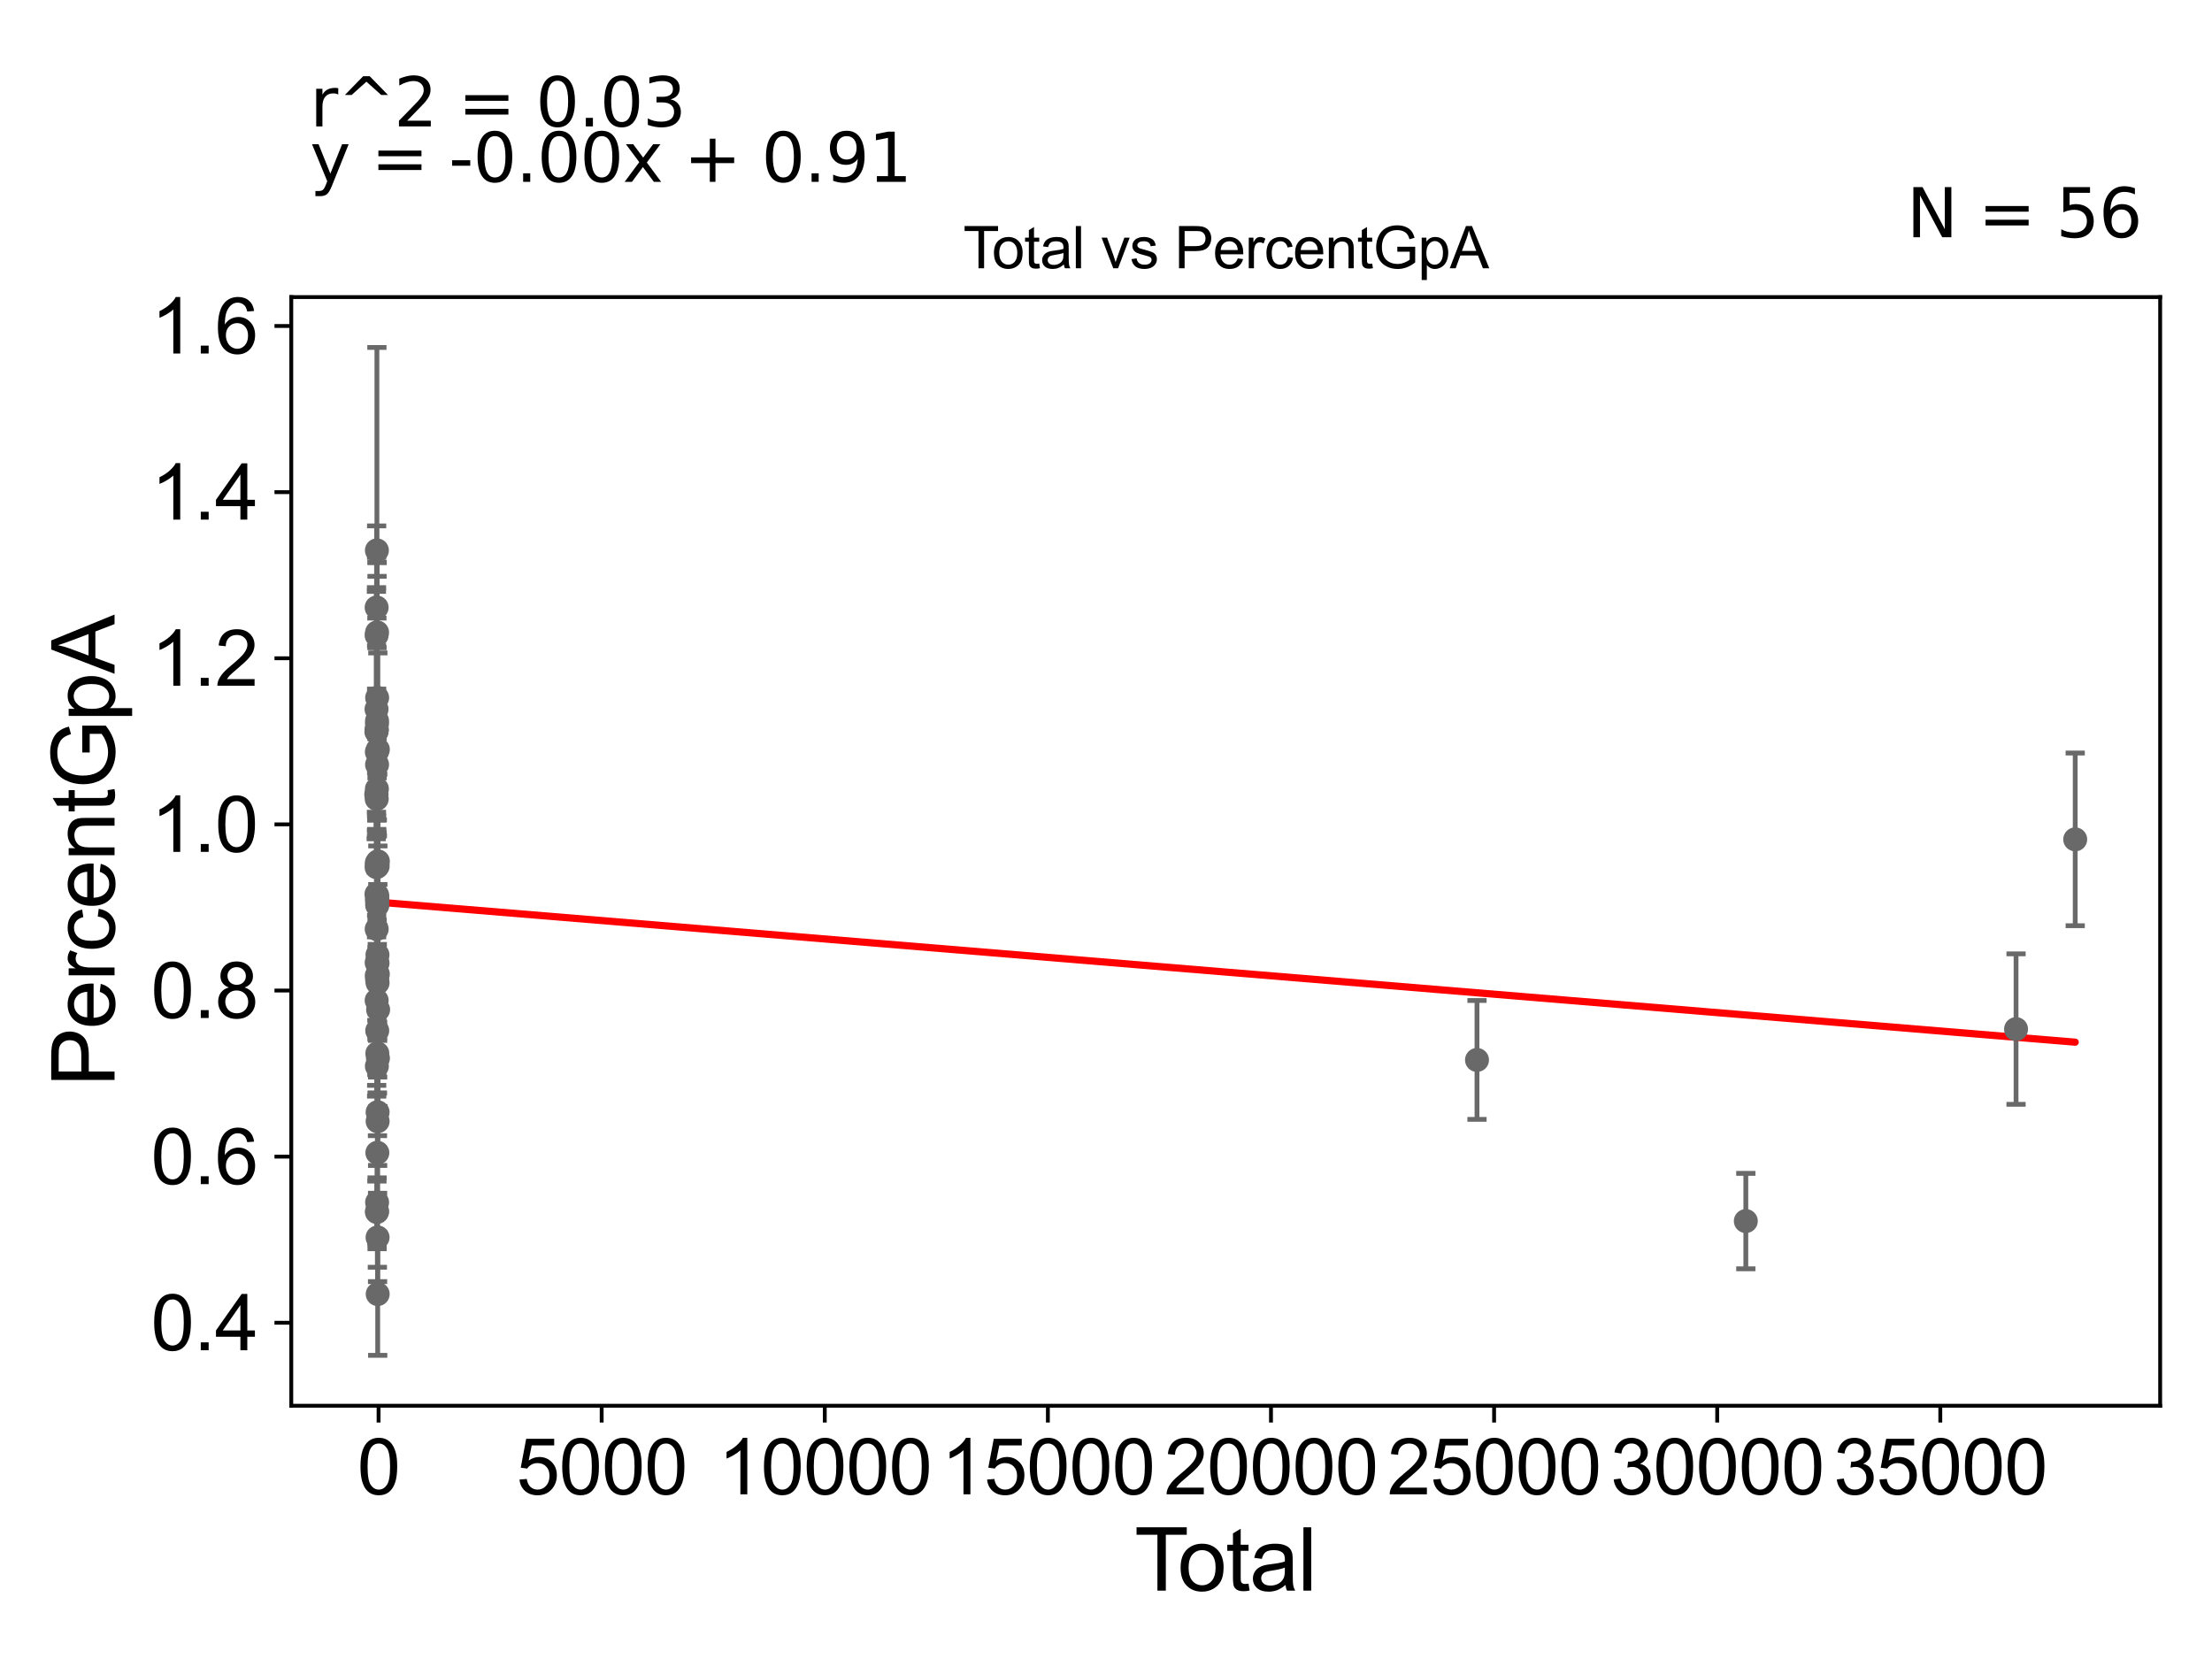 <?xml version="1.0" encoding="utf-8" standalone="no"?>
<!DOCTYPE svg PUBLIC "-//W3C//DTD SVG 1.1//EN"
  "http://www.w3.org/Graphics/SVG/1.1/DTD/svg11.dtd">
<svg xmlns:xlink="http://www.w3.org/1999/xlink" width="460.8pt" height="345.6pt" viewBox="0 0 460.8 345.6" xmlns="http://www.w3.org/2000/svg" version="1.1">
 <defs>
  <style type="text/css">*{stroke-linejoin: round; stroke-linecap: butt}</style>
 </defs>
 <g id="figure_1">
  <g id="patch_1">
   <path d="M 0 345.6 
L 460.8 345.6 
L 460.8 0 
L 0 0 
z
" style="fill: #ffffff"/>
  </g>
  <g id="axes_1">
   <g id="patch_2">
    <path d="M 60.68 292.84 
L 450 292.84 
L 450 61.886 
L 60.68 61.886 
z
" style="fill: #ffffff"/>
   </g>
   <g id="PathCollection_1">
    <defs>
     <path id="mcc90ed70a7" d="M 0 1.118 
C 0.297 1.118 0.581 1 0.791 0.791 
C 1 0.581 1.118 0.297 1.118 0 
C 1.118 -0.297 1 -0.581 0.791 -0.791 
C 0.581 -1 0.297 -1.118 0 -1.118 
C -0.297 -1.118 -0.581 -1 -0.791 -0.791 
C -1 -0.581 -1.118 -0.297 -1.118 0 
C -1.118 0.297 -1 0.581 -0.791 0.791 
C -0.581 1 -0.297 1.118 0 1.118 
z
" style="stroke: #696969"/>
    </defs>
    <g clip-path="url(#p4c118a1a85)">
     <use xlink:href="#mcc90ed70a7" x="78.376" y="165.494" style="fill: #696969; stroke: #696969"/>
     <use xlink:href="#mcc90ed70a7" x="78.556" y="250.469" style="fill: #696969; stroke: #696969"/>
     <use xlink:href="#mcc90ed70a7" x="78.556" y="252.321" style="fill: #696969; stroke: #696969"/>
     <use xlink:href="#mcc90ed70a7" x="78.567" y="145.343" style="fill: #696969; stroke: #696969"/>
     <use xlink:href="#mcc90ed70a7" x="78.567" y="188.371" style="fill: #696969; stroke: #696969"/>
     <use xlink:href="#mcc90ed70a7" x="78.584" y="214.705" style="fill: #696969; stroke: #696969"/>
     <use xlink:href="#mcc90ed70a7" x="419.98" y="214.38" style="fill: #696969; stroke: #696969"/>
     <use xlink:href="#mcc90ed70a7" x="78.594" y="188.603" style="fill: #696969; stroke: #696969"/>
     <use xlink:href="#mcc90ed70a7" x="78.599" y="186.565" style="fill: #696969; stroke: #696969"/>
     <use xlink:href="#mcc90ed70a7" x="78.603" y="187.271" style="fill: #696969; stroke: #696969"/>
     <use xlink:href="#mcc90ed70a7" x="78.605" y="219.44" style="fill: #696969; stroke: #696969"/>
     <use xlink:href="#mcc90ed70a7" x="78.611" y="240.139" style="fill: #696969; stroke: #696969"/>
     <use xlink:href="#mcc90ed70a7" x="78.634" y="198.921" style="fill: #696969; stroke: #696969"/>
     <use xlink:href="#mcc90ed70a7" x="78.555" y="204.045" style="fill: #696969; stroke: #696969"/>
     <use xlink:href="#mcc90ed70a7" x="78.65" y="200.622" style="fill: #696969; stroke: #696969"/>
     <use xlink:href="#mcc90ed70a7" x="78.659" y="204.74" style="fill: #696969; stroke: #696969"/>
     <use xlink:href="#mcc90ed70a7" x="78.662" y="231.69" style="fill: #696969; stroke: #696969"/>
     <use xlink:href="#mcc90ed70a7" x="78.666" y="233.581" style="fill: #696969; stroke: #696969"/>
     <use xlink:href="#mcc90ed70a7" x="78.675" y="180.433" style="fill: #696969; stroke: #696969"/>
     <use xlink:href="#mcc90ed70a7" x="78.682" y="269.579" style="fill: #696969; stroke: #696969"/>
     <use xlink:href="#mcc90ed70a7" x="78.712" y="202.925" style="fill: #696969; stroke: #696969"/>
     <use xlink:href="#mcc90ed70a7" x="78.714" y="156.124" style="fill: #696969; stroke: #696969"/>
     <use xlink:href="#mcc90ed70a7" x="78.722" y="179.435" style="fill: #696969; stroke: #696969"/>
     <use xlink:href="#mcc90ed70a7" x="78.732" y="220.444" style="fill: #696969; stroke: #696969"/>
     <use xlink:href="#mcc90ed70a7" x="78.772" y="210.327" style="fill: #696969; stroke: #696969"/>
     <use xlink:href="#mcc90ed70a7" x="307.685" y="220.806" style="fill: #696969; stroke: #696969"/>
     <use xlink:href="#mcc90ed70a7" x="363.686" y="254.373" style="fill: #696969; stroke: #696969"/>
     <use xlink:href="#mcc90ed70a7" x="78.655" y="257.776" style="fill: #696969; stroke: #696969"/>
     <use xlink:href="#mcc90ed70a7" x="78.552" y="131.737" style="fill: #696969; stroke: #696969"/>
     <use xlink:href="#mcc90ed70a7" x="432.304" y="174.855" style="fill: #696969; stroke: #696969"/>
     <use xlink:href="#mcc90ed70a7" x="78.469" y="193.544" style="fill: #696969; stroke: #696969"/>
     <use xlink:href="#mcc90ed70a7" x="78.55" y="179.727" style="fill: #696969; stroke: #696969"/>
     <use xlink:href="#mcc90ed70a7" x="78.472" y="151.976" style="fill: #696969; stroke: #696969"/>
     <use xlink:href="#mcc90ed70a7" x="78.478" y="166.424" style="fill: #696969; stroke: #696969"/>
     <use xlink:href="#mcc90ed70a7" x="78.46" y="126.549" style="fill: #696969; stroke: #696969"/>
     <use xlink:href="#mcc90ed70a7" x="78.487" y="203.241" style="fill: #696969; stroke: #696969"/>
     <use xlink:href="#mcc90ed70a7" x="78.495" y="151.984" style="fill: #696969; stroke: #696969"/>
     <use xlink:href="#mcc90ed70a7" x="78.457" y="152.255" style="fill: #696969; stroke: #696969"/>
     <use xlink:href="#mcc90ed70a7" x="78.454" y="132.33" style="fill: #696969; stroke: #696969"/>
     <use xlink:href="#mcc90ed70a7" x="78.449" y="180.653" style="fill: #696969; stroke: #696969"/>
     <use xlink:href="#mcc90ed70a7" x="78.441" y="165.496" style="fill: #696969; stroke: #696969"/>
     <use xlink:href="#mcc90ed70a7" x="78.505" y="156.65" style="fill: #696969; stroke: #696969"/>
     <use xlink:href="#mcc90ed70a7" x="78.464" y="208.408" style="fill: #696969; stroke: #696969"/>
     <use xlink:href="#mcc90ed70a7" x="78.436" y="147.738" style="fill: #696969; stroke: #696969"/>
     <use xlink:href="#mcc90ed70a7" x="78.513" y="222.091" style="fill: #696969; stroke: #696969"/>
     <use xlink:href="#mcc90ed70a7" x="78.514" y="164.347" style="fill: #696969; stroke: #696969"/>
     <use xlink:href="#mcc90ed70a7" x="78.515" y="187.47" style="fill: #696969; stroke: #696969"/>
     <use xlink:href="#mcc90ed70a7" x="78.422" y="186.271" style="fill: #696969; stroke: #696969"/>
     <use xlink:href="#mcc90ed70a7" x="78.516" y="114.65" style="fill: #696969; stroke: #696969"/>
     <use xlink:href="#mcc90ed70a7" x="78.519" y="252.495" style="fill: #696969; stroke: #696969"/>
     <use xlink:href="#mcc90ed70a7" x="78.531" y="150.818" style="fill: #696969; stroke: #696969"/>
     <use xlink:href="#mcc90ed70a7" x="78.415" y="152.452" style="fill: #696969; stroke: #696969"/>
     <use xlink:href="#mcc90ed70a7" x="78.543" y="150.158" style="fill: #696969; stroke: #696969"/>
     <use xlink:href="#mcc90ed70a7" x="78.55" y="159.279" style="fill: #696969; stroke: #696969"/>
     <use xlink:href="#mcc90ed70a7" x="78.508" y="179.78" style="fill: #696969; stroke: #696969"/>
     <use xlink:href="#mcc90ed70a7" x="78.464" y="200.536" style="fill: #696969; stroke: #696969"/>
    </g>
   </g>
   <g id="matplotlib.axis_1">
    <g id="xtick_1">
     <g id="line2d_1">
      <defs>
       <path id="md452f845ba" d="M 0 0 
L 0 3.5 
" style="stroke: #000000; stroke-width: 0.8"/>
      </defs>
      <g>
       <use xlink:href="#md452f845ba" x="78.862" y="292.84" style="stroke: #000000; stroke-width: 0.8"/>
      </g>
     </g>
     <g id="text_1">
      <!-- 0 -->
      <g transform="translate(74.413 311.293)scale(0.16 -0.16)">
       <defs>
        <path id="ArialMT-30" d="M 266 2259 
Q 266 3072 433 3567 
Q 600 4063 929 4331 
Q 1259 4600 1759 4600 
Q 2128 4600 2406 4451 
Q 2684 4303 2865 4023 
Q 3047 3744 3150 3342 
Q 3253 2941 3253 2259 
Q 3253 1453 3087 958 
Q 2922 463 2592 192 
Q 2263 -78 1759 -78 
Q 1097 -78 719 397 
Q 266 969 266 2259 
z
M 844 2259 
Q 844 1131 1108 757 
Q 1372 384 1759 384 
Q 2147 384 2411 759 
Q 2675 1134 2675 2259 
Q 2675 3391 2411 3762 
Q 2147 4134 1753 4134 
Q 1366 4134 1134 3806 
Q 844 3388 844 2259 
z
" transform="scale(0.016)"/>
       </defs>
       <use xlink:href="#ArialMT-30"/>
      </g>
     </g>
    </g>
    <g id="xtick_2">
     <g id="line2d_2">
      <g>
       <use xlink:href="#md452f845ba" x="125.339" y="292.84" style="stroke: #000000; stroke-width: 0.8"/>
      </g>
     </g>
     <g id="text_2">
      <!-- 5000 -->
      <g transform="translate(107.544 311.293)scale(0.16 -0.16)">
       <defs>
        <path id="ArialMT-35" d="M 266 1200 
L 856 1250 
Q 922 819 1161 601 
Q 1400 384 1738 384 
Q 2144 384 2425 690 
Q 2706 997 2706 1503 
Q 2706 1984 2436 2262 
Q 2166 2541 1728 2541 
Q 1456 2541 1237 2417 
Q 1019 2294 894 2097 
L 366 2166 
L 809 4519 
L 3088 4519 
L 3088 3981 
L 1259 3981 
L 1013 2750 
Q 1425 3038 1878 3038 
Q 2478 3038 2890 2622 
Q 3303 2206 3303 1553 
Q 3303 931 2941 478 
Q 2500 -78 1738 -78 
Q 1113 -78 717 272 
Q 322 622 266 1200 
z
" transform="scale(0.016)"/>
       </defs>
       <use xlink:href="#ArialMT-35"/>
       <use xlink:href="#ArialMT-30" x="55.615"/>
       <use xlink:href="#ArialMT-30" x="111.23"/>
       <use xlink:href="#ArialMT-30" x="166.846"/>
      </g>
     </g>
    </g>
    <g id="xtick_3">
     <g id="line2d_3">
      <g>
       <use xlink:href="#md452f845ba" x="171.816" y="292.84" style="stroke: #000000; stroke-width: 0.8"/>
      </g>
     </g>
     <g id="text_3">
      <!-- 10000 -->
      <g transform="translate(149.572 311.293)scale(0.16 -0.16)">
       <defs>
        <path id="ArialMT-31" d="M 2384 0 
L 1822 0 
L 1822 3584 
Q 1619 3391 1289 3197 
Q 959 3003 697 2906 
L 697 3450 
Q 1169 3672 1522 3987 
Q 1875 4303 2022 4600 
L 2384 4600 
L 2384 0 
z
" transform="scale(0.016)"/>
       </defs>
       <use xlink:href="#ArialMT-31"/>
       <use xlink:href="#ArialMT-30" x="55.615"/>
       <use xlink:href="#ArialMT-30" x="111.23"/>
       <use xlink:href="#ArialMT-30" x="166.846"/>
       <use xlink:href="#ArialMT-30" x="222.461"/>
      </g>
     </g>
    </g>
    <g id="xtick_4">
     <g id="line2d_4">
      <g>
       <use xlink:href="#md452f845ba" x="218.293" y="292.84" style="stroke: #000000; stroke-width: 0.8"/>
      </g>
     </g>
     <g id="text_4">
      <!-- 15000 -->
      <g transform="translate(196.049 311.293)scale(0.16 -0.16)">
       <use xlink:href="#ArialMT-31"/>
       <use xlink:href="#ArialMT-35" x="55.615"/>
       <use xlink:href="#ArialMT-30" x="111.23"/>
       <use xlink:href="#ArialMT-30" x="166.846"/>
       <use xlink:href="#ArialMT-30" x="222.461"/>
      </g>
     </g>
    </g>
    <g id="xtick_5">
     <g id="line2d_5">
      <g>
       <use xlink:href="#md452f845ba" x="264.77" y="292.84" style="stroke: #000000; stroke-width: 0.8"/>
      </g>
     </g>
     <g id="text_5">
      <!-- 20000 -->
      <g transform="translate(242.526 311.293)scale(0.16 -0.16)">
       <defs>
        <path id="ArialMT-32" d="M 3222 541 
L 3222 0 
L 194 0 
Q 188 203 259 391 
Q 375 700 629 1000 
Q 884 1300 1366 1694 
Q 2113 2306 2375 2664 
Q 2638 3022 2638 3341 
Q 2638 3675 2398 3904 
Q 2159 4134 1775 4134 
Q 1369 4134 1125 3890 
Q 881 3647 878 3216 
L 300 3275 
Q 359 3922 746 4261 
Q 1134 4600 1788 4600 
Q 2447 4600 2831 4234 
Q 3216 3869 3216 3328 
Q 3216 3053 3103 2787 
Q 2991 2522 2730 2228 
Q 2469 1934 1863 1422 
Q 1356 997 1212 845 
Q 1069 694 975 541 
L 3222 541 
z
" transform="scale(0.016)"/>
       </defs>
       <use xlink:href="#ArialMT-32"/>
       <use xlink:href="#ArialMT-30" x="55.615"/>
       <use xlink:href="#ArialMT-30" x="111.23"/>
       <use xlink:href="#ArialMT-30" x="166.846"/>
       <use xlink:href="#ArialMT-30" x="222.461"/>
      </g>
     </g>
    </g>
    <g id="xtick_6">
     <g id="line2d_6">
      <g>
       <use xlink:href="#md452f845ba" x="311.247" y="292.84" style="stroke: #000000; stroke-width: 0.8"/>
      </g>
     </g>
     <g id="text_6">
      <!-- 25000 -->
      <g transform="translate(289.003 311.293)scale(0.16 -0.16)">
       <use xlink:href="#ArialMT-32"/>
       <use xlink:href="#ArialMT-35" x="55.615"/>
       <use xlink:href="#ArialMT-30" x="111.23"/>
       <use xlink:href="#ArialMT-30" x="166.846"/>
       <use xlink:href="#ArialMT-30" x="222.461"/>
      </g>
     </g>
    </g>
    <g id="xtick_7">
     <g id="line2d_7">
      <g>
       <use xlink:href="#md452f845ba" x="357.724" y="292.84" style="stroke: #000000; stroke-width: 0.8"/>
      </g>
     </g>
     <g id="text_7">
      <!-- 30000 -->
      <g transform="translate(335.48 311.293)scale(0.16 -0.16)">
       <defs>
        <path id="ArialMT-33" d="M 269 1209 
L 831 1284 
Q 928 806 1161 595 
Q 1394 384 1728 384 
Q 2125 384 2398 659 
Q 2672 934 2672 1341 
Q 2672 1728 2419 1979 
Q 2166 2231 1775 2231 
Q 1616 2231 1378 2169 
L 1441 2663 
Q 1497 2656 1531 2656 
Q 1891 2656 2178 2843 
Q 2466 3031 2466 3422 
Q 2466 3731 2256 3934 
Q 2047 4138 1716 4138 
Q 1388 4138 1169 3931 
Q 950 3725 888 3313 
L 325 3413 
Q 428 3978 793 4289 
Q 1159 4600 1703 4600 
Q 2078 4600 2393 4439 
Q 2709 4278 2876 4000 
Q 3044 3722 3044 3409 
Q 3044 3113 2884 2869 
Q 2725 2625 2413 2481 
Q 2819 2388 3044 2092 
Q 3269 1797 3269 1353 
Q 3269 753 2831 336 
Q 2394 -81 1725 -81 
Q 1122 -81 723 278 
Q 325 638 269 1209 
z
" transform="scale(0.016)"/>
       </defs>
       <use xlink:href="#ArialMT-33"/>
       <use xlink:href="#ArialMT-30" x="55.615"/>
       <use xlink:href="#ArialMT-30" x="111.23"/>
       <use xlink:href="#ArialMT-30" x="166.846"/>
       <use xlink:href="#ArialMT-30" x="222.461"/>
      </g>
     </g>
    </g>
    <g id="xtick_8">
     <g id="line2d_8">
      <g>
       <use xlink:href="#md452f845ba" x="404.201" y="292.84" style="stroke: #000000; stroke-width: 0.8"/>
      </g>
     </g>
     <g id="text_8">
      <!-- 35000 -->
      <g transform="translate(381.957 311.293)scale(0.16 -0.16)">
       <use xlink:href="#ArialMT-33"/>
       <use xlink:href="#ArialMT-35" x="55.615"/>
       <use xlink:href="#ArialMT-30" x="111.23"/>
       <use xlink:href="#ArialMT-30" x="166.846"/>
       <use xlink:href="#ArialMT-30" x="222.461"/>
      </g>
     </g>
    </g>
    <g id="text_9">
     <!-- Total -->
     <g transform="translate(236.335 331.357)scale(0.18 -0.18)">
      <defs>
       <path id="ArialMT-54" d="M 1659 0 
L 1659 4041 
L 150 4041 
L 150 4581 
L 3781 4581 
L 3781 4041 
L 2266 4041 
L 2266 0 
L 1659 0 
z
" transform="scale(0.016)"/>
       <path id="ArialMT-6f" d="M 213 1659 
Q 213 2581 725 3025 
Q 1153 3394 1769 3394 
Q 2453 3394 2887 2945 
Q 3322 2497 3322 1706 
Q 3322 1066 3130 698 
Q 2938 331 2570 128 
Q 2203 -75 1769 -75 
Q 1072 -75 642 372 
Q 213 819 213 1659 
z
M 791 1659 
Q 791 1022 1069 705 
Q 1347 388 1769 388 
Q 2188 388 2466 706 
Q 2744 1025 2744 1678 
Q 2744 2294 2464 2611 
Q 2184 2928 1769 2928 
Q 1347 2928 1069 2612 
Q 791 2297 791 1659 
z
" transform="scale(0.016)"/>
       <path id="ArialMT-74" d="M 1650 503 
L 1731 6 
Q 1494 -44 1306 -44 
Q 1000 -44 831 53 
Q 663 150 594 308 
Q 525 466 525 972 
L 525 2881 
L 113 2881 
L 113 3319 
L 525 3319 
L 525 4141 
L 1084 4478 
L 1084 3319 
L 1650 3319 
L 1650 2881 
L 1084 2881 
L 1084 941 
Q 1084 700 1114 631 
Q 1144 563 1211 522 
Q 1278 481 1403 481 
Q 1497 481 1650 503 
z
" transform="scale(0.016)"/>
       <path id="ArialMT-61" d="M 2588 409 
Q 2275 144 1986 34 
Q 1697 -75 1366 -75 
Q 819 -75 525 192 
Q 231 459 231 875 
Q 231 1119 342 1320 
Q 453 1522 633 1644 
Q 813 1766 1038 1828 
Q 1203 1872 1538 1913 
Q 2219 1994 2541 2106 
Q 2544 2222 2544 2253 
Q 2544 2597 2384 2738 
Q 2169 2928 1744 2928 
Q 1347 2928 1158 2789 
Q 969 2650 878 2297 
L 328 2372 
Q 403 2725 575 2942 
Q 747 3159 1072 3276 
Q 1397 3394 1825 3394 
Q 2250 3394 2515 3294 
Q 2781 3194 2906 3042 
Q 3031 2891 3081 2659 
Q 3109 2516 3109 2141 
L 3109 1391 
Q 3109 606 3145 398 
Q 3181 191 3288 0 
L 2700 0 
Q 2613 175 2588 409 
z
M 2541 1666 
Q 2234 1541 1622 1453 
Q 1275 1403 1131 1340 
Q 988 1278 909 1158 
Q 831 1038 831 891 
Q 831 666 1001 516 
Q 1172 366 1500 366 
Q 1825 366 2078 508 
Q 2331 650 2450 897 
Q 2541 1088 2541 1459 
L 2541 1666 
z
" transform="scale(0.016)"/>
       <path id="ArialMT-6c" d="M 409 0 
L 409 4581 
L 972 4581 
L 972 0 
L 409 0 
z
" transform="scale(0.016)"/>
      </defs>
      <use xlink:href="#ArialMT-54"/>
      <use xlink:href="#ArialMT-6f" x="49.959"/>
      <use xlink:href="#ArialMT-74" x="105.574"/>
      <use xlink:href="#ArialMT-61" x="133.357"/>
      <use xlink:href="#ArialMT-6c" x="188.973"/>
     </g>
    </g>
   </g>
   <g id="matplotlib.axis_2">
    <g id="ytick_1">
     <g id="line2d_9">
      <defs>
       <path id="m5d828fcfc0" d="M 0 0 
L -3.5 0 
" style="stroke: #000000; stroke-width: 0.8"/>
      </defs>
      <g>
       <use xlink:href="#m5d828fcfc0" x="60.68" y="275.554" style="stroke: #000000; stroke-width: 0.8"/>
      </g>
     </g>
     <g id="text_10">
      <!-- 0.4 -->
      <g transform="translate(31.44 281.28)scale(0.16 -0.16)">
       <defs>
        <path id="ArialMT-2e" d="M 581 0 
L 581 641 
L 1222 641 
L 1222 0 
L 581 0 
z
" transform="scale(0.016)"/>
        <path id="ArialMT-34" d="M 2069 0 
L 2069 1097 
L 81 1097 
L 81 1613 
L 2172 4581 
L 2631 4581 
L 2631 1613 
L 3250 1613 
L 3250 1097 
L 2631 1097 
L 2631 0 
L 2069 0 
z
M 2069 1613 
L 2069 3678 
L 634 1613 
L 2069 1613 
z
" transform="scale(0.016)"/>
       </defs>
       <use xlink:href="#ArialMT-30"/>
       <use xlink:href="#ArialMT-2e" x="55.615"/>
       <use xlink:href="#ArialMT-34" x="83.398"/>
      </g>
     </g>
    </g>
    <g id="ytick_2">
     <g id="line2d_10">
      <g>
       <use xlink:href="#m5d828fcfc0" x="60.68" y="240.947" style="stroke: #000000; stroke-width: 0.8"/>
      </g>
     </g>
     <g id="text_11">
      <!-- 0.6 -->
      <g transform="translate(31.44 246.674)scale(0.16 -0.16)">
       <defs>
        <path id="ArialMT-36" d="M 3184 3459 
L 2625 3416 
Q 2550 3747 2413 3897 
Q 2184 4138 1850 4138 
Q 1581 4138 1378 3988 
Q 1113 3794 959 3422 
Q 806 3050 800 2363 
Q 1003 2672 1297 2822 
Q 1591 2972 1913 2972 
Q 2475 2972 2870 2558 
Q 3266 2144 3266 1488 
Q 3266 1056 3080 686 
Q 2894 316 2569 119 
Q 2244 -78 1831 -78 
Q 1128 -78 684 439 
Q 241 956 241 2144 
Q 241 3472 731 4075 
Q 1159 4600 1884 4600 
Q 2425 4600 2770 4297 
Q 3116 3994 3184 3459 
z
M 888 1484 
Q 888 1194 1011 928 
Q 1134 663 1356 523 
Q 1578 384 1822 384 
Q 2178 384 2434 671 
Q 2691 959 2691 1453 
Q 2691 1928 2437 2201 
Q 2184 2475 1800 2475 
Q 1419 2475 1153 2201 
Q 888 1928 888 1484 
z
" transform="scale(0.016)"/>
       </defs>
       <use xlink:href="#ArialMT-30"/>
       <use xlink:href="#ArialMT-2e" x="55.615"/>
       <use xlink:href="#ArialMT-36" x="83.398"/>
      </g>
     </g>
    </g>
    <g id="ytick_3">
     <g id="line2d_11">
      <g>
       <use xlink:href="#m5d828fcfc0" x="60.68" y="206.341" style="stroke: #000000; stroke-width: 0.8"/>
      </g>
     </g>
     <g id="text_12">
      <!-- 0.8 -->
      <g transform="translate(31.44 212.067)scale(0.16 -0.16)">
       <defs>
        <path id="ArialMT-38" d="M 1131 2484 
Q 781 2613 612 2850 
Q 444 3088 444 3419 
Q 444 3919 803 4259 
Q 1163 4600 1759 4600 
Q 2359 4600 2725 4251 
Q 3091 3903 3091 3403 
Q 3091 3084 2923 2848 
Q 2756 2613 2416 2484 
Q 2838 2347 3058 2040 
Q 3278 1734 3278 1309 
Q 3278 722 2862 322 
Q 2447 -78 1769 -78 
Q 1091 -78 675 323 
Q 259 725 259 1325 
Q 259 1772 486 2073 
Q 713 2375 1131 2484 
z
M 1019 3438 
Q 1019 3113 1228 2906 
Q 1438 2700 1772 2700 
Q 2097 2700 2305 2904 
Q 2513 3109 2513 3406 
Q 2513 3716 2298 3927 
Q 2084 4138 1766 4138 
Q 1444 4138 1231 3931 
Q 1019 3725 1019 3438 
z
M 838 1322 
Q 838 1081 952 856 
Q 1066 631 1291 507 
Q 1516 384 1775 384 
Q 2178 384 2440 643 
Q 2703 903 2703 1303 
Q 2703 1709 2433 1975 
Q 2163 2241 1756 2241 
Q 1359 2241 1098 1978 
Q 838 1716 838 1322 
z
" transform="scale(0.016)"/>
       </defs>
       <use xlink:href="#ArialMT-30"/>
       <use xlink:href="#ArialMT-2e" x="55.615"/>
       <use xlink:href="#ArialMT-38" x="83.398"/>
      </g>
     </g>
    </g>
    <g id="ytick_4">
     <g id="line2d_12">
      <g>
       <use xlink:href="#m5d828fcfc0" x="60.68" y="171.734" style="stroke: #000000; stroke-width: 0.8"/>
      </g>
     </g>
     <g id="text_13">
      <!-- 1.0 -->
      <g transform="translate(31.44 177.46)scale(0.16 -0.16)">
       <use xlink:href="#ArialMT-31"/>
       <use xlink:href="#ArialMT-2e" x="55.615"/>
       <use xlink:href="#ArialMT-30" x="83.398"/>
      </g>
     </g>
    </g>
    <g id="ytick_5">
     <g id="line2d_13">
      <g>
       <use xlink:href="#m5d828fcfc0" x="60.68" y="137.128" style="stroke: #000000; stroke-width: 0.8"/>
      </g>
     </g>
     <g id="text_14">
      <!-- 1.2 -->
      <g transform="translate(31.44 142.854)scale(0.16 -0.16)">
       <use xlink:href="#ArialMT-31"/>
       <use xlink:href="#ArialMT-2e" x="55.615"/>
       <use xlink:href="#ArialMT-32" x="83.398"/>
      </g>
     </g>
    </g>
    <g id="ytick_6">
     <g id="line2d_14">
      <g>
       <use xlink:href="#m5d828fcfc0" x="60.68" y="102.521" style="stroke: #000000; stroke-width: 0.8"/>
      </g>
     </g>
     <g id="text_15">
      <!-- 1.4 -->
      <g transform="translate(31.44 108.247)scale(0.16 -0.16)">
       <use xlink:href="#ArialMT-31"/>
       <use xlink:href="#ArialMT-2e" x="55.615"/>
       <use xlink:href="#ArialMT-34" x="83.398"/>
      </g>
     </g>
    </g>
    <g id="ytick_7">
     <g id="line2d_15">
      <g>
       <use xlink:href="#m5d828fcfc0" x="60.68" y="67.915" style="stroke: #000000; stroke-width: 0.8"/>
      </g>
     </g>
     <g id="text_16">
      <!-- 1.6 -->
      <g transform="translate(31.44 73.641)scale(0.16 -0.16)">
       <use xlink:href="#ArialMT-31"/>
       <use xlink:href="#ArialMT-2e" x="55.615"/>
       <use xlink:href="#ArialMT-36" x="83.398"/>
      </g>
     </g>
    </g>
    <g id="text_17">
     <!-- PercentGpA -->
     <g transform="translate(23.863 226.386)rotate(-90)scale(0.18 -0.18)">
      <defs>
       <path id="ArialMT-50" d="M 494 0 
L 494 4581 
L 2222 4581 
Q 2678 4581 2919 4538 
Q 3256 4481 3484 4323 
Q 3713 4166 3852 3881 
Q 3991 3597 3991 3256 
Q 3991 2672 3619 2267 
Q 3247 1863 2275 1863 
L 1100 1863 
L 1100 0 
L 494 0 
z
M 1100 2403 
L 2284 2403 
Q 2872 2403 3119 2622 
Q 3366 2841 3366 3238 
Q 3366 3525 3220 3729 
Q 3075 3934 2838 4000 
Q 2684 4041 2272 4041 
L 1100 4041 
L 1100 2403 
z
" transform="scale(0.016)"/>
       <path id="ArialMT-65" d="M 2694 1069 
L 3275 997 
Q 3138 488 2766 206 
Q 2394 -75 1816 -75 
Q 1088 -75 661 373 
Q 234 822 234 1631 
Q 234 2469 665 2931 
Q 1097 3394 1784 3394 
Q 2450 3394 2872 2941 
Q 3294 2488 3294 1666 
Q 3294 1616 3291 1516 
L 816 1516 
Q 847 969 1125 678 
Q 1403 388 1819 388 
Q 2128 388 2347 550 
Q 2566 713 2694 1069 
z
M 847 1978 
L 2700 1978 
Q 2663 2397 2488 2606 
Q 2219 2931 1791 2931 
Q 1403 2931 1139 2672 
Q 875 2413 847 1978 
z
" transform="scale(0.016)"/>
       <path id="ArialMT-72" d="M 416 0 
L 416 3319 
L 922 3319 
L 922 2816 
Q 1116 3169 1280 3281 
Q 1444 3394 1641 3394 
Q 1925 3394 2219 3213 
L 2025 2691 
Q 1819 2813 1613 2813 
Q 1428 2813 1281 2702 
Q 1134 2591 1072 2394 
Q 978 2094 978 1738 
L 978 0 
L 416 0 
z
" transform="scale(0.016)"/>
       <path id="ArialMT-63" d="M 2588 1216 
L 3141 1144 
Q 3050 572 2676 248 
Q 2303 -75 1759 -75 
Q 1078 -75 664 370 
Q 250 816 250 1647 
Q 250 2184 428 2587 
Q 606 2991 970 3192 
Q 1334 3394 1763 3394 
Q 2303 3394 2647 3120 
Q 2991 2847 3088 2344 
L 2541 2259 
Q 2463 2594 2264 2762 
Q 2066 2931 1784 2931 
Q 1359 2931 1093 2626 
Q 828 2322 828 1663 
Q 828 994 1084 691 
Q 1341 388 1753 388 
Q 2084 388 2306 591 
Q 2528 794 2588 1216 
z
" transform="scale(0.016)"/>
       <path id="ArialMT-6e" d="M 422 0 
L 422 3319 
L 928 3319 
L 928 2847 
Q 1294 3394 1984 3394 
Q 2284 3394 2536 3286 
Q 2788 3178 2913 3003 
Q 3038 2828 3088 2588 
Q 3119 2431 3119 2041 
L 3119 0 
L 2556 0 
L 2556 2019 
Q 2556 2363 2490 2533 
Q 2425 2703 2258 2804 
Q 2091 2906 1866 2906 
Q 1506 2906 1245 2678 
Q 984 2450 984 1813 
L 984 0 
L 422 0 
z
" transform="scale(0.016)"/>
       <path id="ArialMT-47" d="M 2638 1797 
L 2638 2334 
L 4578 2338 
L 4578 638 
Q 4131 281 3656 101 
Q 3181 -78 2681 -78 
Q 2006 -78 1454 211 
Q 903 500 622 1047 
Q 341 1594 341 2269 
Q 341 2938 620 3517 
Q 900 4097 1425 4378 
Q 1950 4659 2634 4659 
Q 3131 4659 3532 4498 
Q 3934 4338 4162 4050 
Q 4391 3763 4509 3300 
L 3963 3150 
Q 3859 3500 3706 3700 
Q 3553 3900 3268 4020 
Q 2984 4141 2638 4141 
Q 2222 4141 1919 4014 
Q 1616 3888 1430 3681 
Q 1244 3475 1141 3228 
Q 966 2803 966 2306 
Q 966 1694 1177 1281 
Q 1388 869 1791 669 
Q 2194 469 2647 469 
Q 3041 469 3416 620 
Q 3791 772 3984 944 
L 3984 1797 
L 2638 1797 
z
" transform="scale(0.016)"/>
       <path id="ArialMT-70" d="M 422 -1272 
L 422 3319 
L 934 3319 
L 934 2888 
Q 1116 3141 1344 3267 
Q 1572 3394 1897 3394 
Q 2322 3394 2647 3175 
Q 2972 2956 3137 2557 
Q 3303 2159 3303 1684 
Q 3303 1175 3120 767 
Q 2938 359 2589 142 
Q 2241 -75 1856 -75 
Q 1575 -75 1351 44 
Q 1128 163 984 344 
L 984 -1272 
L 422 -1272 
z
M 931 1641 
Q 931 1000 1190 694 
Q 1450 388 1819 388 
Q 2194 388 2461 705 
Q 2728 1022 2728 1688 
Q 2728 2322 2467 2637 
Q 2206 2953 1844 2953 
Q 1484 2953 1207 2617 
Q 931 2281 931 1641 
z
" transform="scale(0.016)"/>
       <path id="ArialMT-41" d="M -9 0 
L 1750 4581 
L 2403 4581 
L 4278 0 
L 3588 0 
L 3053 1388 
L 1138 1388 
L 634 0 
L -9 0 
z
M 1313 1881 
L 2866 1881 
L 2388 3150 
Q 2169 3728 2063 4100 
Q 1975 3659 1816 3225 
L 1313 1881 
z
" transform="scale(0.016)"/>
      </defs>
      <use xlink:href="#ArialMT-50"/>
      <use xlink:href="#ArialMT-65" x="66.699"/>
      <use xlink:href="#ArialMT-72" x="122.314"/>
      <use xlink:href="#ArialMT-63" x="155.615"/>
      <use xlink:href="#ArialMT-65" x="205.615"/>
      <use xlink:href="#ArialMT-6e" x="261.23"/>
      <use xlink:href="#ArialMT-74" x="316.846"/>
      <use xlink:href="#ArialMT-47" x="344.629"/>
      <use xlink:href="#ArialMT-70" x="422.412"/>
      <use xlink:href="#ArialMT-41" x="478.027"/>
     </g>
    </g>
   </g>
   <g id="LineCollection_1">
    <path d="M 78.376 174.736 
L 78.376 156.252 
" clip-path="url(#p4c118a1a85)" style="fill: none; stroke: #696969"/>
    <path d="M 78.556 260.138 
L 78.556 240.8 
" clip-path="url(#p4c118a1a85)" style="fill: none; stroke: #696969"/>
    <path d="M 78.556 259.284 
L 78.556 245.359 
" clip-path="url(#p4c118a1a85)" style="fill: none; stroke: #696969"/>
    <path d="M 78.567 173.529 
L 78.567 117.157 
" clip-path="url(#p4c118a1a85)" style="fill: none; stroke: #696969"/>
    <path d="M 78.567 210.489 
L 78.567 166.253 
" clip-path="url(#p4c118a1a85)" style="fill: none; stroke: #696969"/>
    <path d="M 78.584 227.754 
L 78.584 201.657 
" clip-path="url(#p4c118a1a85)" style="fill: none; stroke: #696969"/>
    <path d="M 419.98 230.052 
L 419.98 198.707 
" clip-path="url(#p4c118a1a85)" style="fill: none; stroke: #696969"/>
    <path d="M 78.594 196.744 
L 78.594 180.463 
" clip-path="url(#p4c118a1a85)" style="fill: none; stroke: #696969"/>
    <path d="M 78.599 202.347 
L 78.599 170.783 
" clip-path="url(#p4c118a1a85)" style="fill: none; stroke: #696969"/>
    <path d="M 78.603 200.405 
L 78.603 174.137 
" clip-path="url(#p4c118a1a85)" style="fill: none; stroke: #696969"/>
    <path d="M 78.605 227.671 
L 78.605 211.209 
" clip-path="url(#p4c118a1a85)" style="fill: none; stroke: #696969"/>
    <path d="M 78.611 263.993 
L 78.611 216.285 
" clip-path="url(#p4c118a1a85)" style="fill: none; stroke: #696969"/>
    <path d="M 78.634 236.59 
L 78.634 161.251 
" clip-path="url(#p4c118a1a85)" style="fill: none; stroke: #696969"/>
    <path d="M 78.555 216.455 
L 78.555 191.634 
" clip-path="url(#p4c118a1a85)" style="fill: none; stroke: #696969"/>
    <path d="M 78.65 239.966 
L 78.65 161.278 
" clip-path="url(#p4c118a1a85)" style="fill: none; stroke: #696969"/>
    <path d="M 78.659 216.743 
L 78.659 192.737 
" clip-path="url(#p4c118a1a85)" style="fill: none; stroke: #696969"/>
    <path d="M 78.662 250.461 
L 78.662 212.92 
" clip-path="url(#p4c118a1a85)" style="fill: none; stroke: #696969"/>
    <path d="M 78.666 242.787 
L 78.666 224.376 
" clip-path="url(#p4c118a1a85)" style="fill: none; stroke: #696969"/>
    <path d="M 78.675 203.951 
L 78.675 156.914 
" clip-path="url(#p4c118a1a85)" style="fill: none; stroke: #696969"/>
    <path d="M 78.682 282.342 
L 78.682 256.817 
" clip-path="url(#p4c118a1a85)" style="fill: none; stroke: #696969"/>
    <path d="M 78.712 221.598 
L 78.712 184.251 
" clip-path="url(#p4c118a1a85)" style="fill: none; stroke: #696969"/>
    <path d="M 78.714 176.231 
L 78.714 136.016 
" clip-path="url(#p4c118a1a85)" style="fill: none; stroke: #696969"/>
    <path d="M 78.722 199.726 
L 78.722 159.144 
" clip-path="url(#p4c118a1a85)" style="fill: none; stroke: #696969"/>
    <path d="M 78.732 230.516 
L 78.732 210.373 
" clip-path="url(#p4c118a1a85)" style="fill: none; stroke: #696969"/>
    <path d="M 78.772 222.437 
L 78.772 198.217 
" clip-path="url(#p4c118a1a85)" style="fill: none; stroke: #696969"/>
    <path d="M 307.685 233.185 
L 307.685 208.426 
" clip-path="url(#p4c118a1a85)" style="fill: none; stroke: #696969"/>
    <path d="M 363.686 264.315 
L 363.686 244.432 
" clip-path="url(#p4c118a1a85)" style="fill: none; stroke: #696969"/>
    <path d="M 78.655 266.983 
L 78.655 248.569 
" clip-path="url(#p4c118a1a85)" style="fill: none; stroke: #696969"/>
    <path d="M 78.552 146.274 
L 78.552 117.2 
" clip-path="url(#p4c118a1a85)" style="fill: none; stroke: #696969"/>
    <path d="M 432.304 192.841 
L 432.304 156.869 
" clip-path="url(#p4c118a1a85)" style="fill: none; stroke: #696969"/>
    <path d="M 78.469 226.101 
L 78.469 160.986 
" clip-path="url(#p4c118a1a85)" style="fill: none; stroke: #696969"/>
    <path d="M 78.55 197.41 
L 78.55 162.044 
" clip-path="url(#p4c118a1a85)" style="fill: none; stroke: #696969"/>
    <path d="M 78.472 172.776 
L 78.472 131.177 
" clip-path="url(#p4c118a1a85)" style="fill: none; stroke: #696969"/>
    <path d="M 78.478 185.92 
L 78.478 146.927 
" clip-path="url(#p4c118a1a85)" style="fill: none; stroke: #696969"/>
    <path d="M 78.46 143.547 
L 78.46 109.551 
" clip-path="url(#p4c118a1a85)" style="fill: none; stroke: #696969"/>
    <path d="M 78.487 220.609 
L 78.487 185.873 
" clip-path="url(#p4c118a1a85)" style="fill: none; stroke: #696969"/>
    <path d="M 78.495 170.856 
L 78.495 133.112 
" clip-path="url(#p4c118a1a85)" style="fill: none; stroke: #696969"/>
    <path d="M 78.457 169.987 
L 78.457 134.523 
" clip-path="url(#p4c118a1a85)" style="fill: none; stroke: #696969"/>
    <path d="M 78.454 148.536 
L 78.454 116.123 
" clip-path="url(#p4c118a1a85)" style="fill: none; stroke: #696969"/>
    <path d="M 78.449 195.18 
L 78.449 166.125 
" clip-path="url(#p4c118a1a85)" style="fill: none; stroke: #696969"/>
    <path d="M 78.441 174.162 
L 78.441 156.829 
" clip-path="url(#p4c118a1a85)" style="fill: none; stroke: #696969"/>
    <path d="M 78.505 187.68 
L 78.505 125.619 
" clip-path="url(#p4c118a1a85)" style="fill: none; stroke: #696969"/>
    <path d="M 78.464 228.354 
L 78.464 188.462 
" clip-path="url(#p4c118a1a85)" style="fill: none; stroke: #696969"/>
    <path d="M 78.436 173.067 
L 78.436 122.409 
" clip-path="url(#p4c118a1a85)" style="fill: none; stroke: #696969"/>
    <path d="M 78.513 231.633 
L 78.513 212.55 
" clip-path="url(#p4c118a1a85)" style="fill: none; stroke: #696969"/>
    <path d="M 78.514 199.941 
L 78.514 128.754 
" clip-path="url(#p4c118a1a85)" style="fill: none; stroke: #696969"/>
    <path d="M 78.515 223.839 
L 78.515 151.1 
" clip-path="url(#p4c118a1a85)" style="fill: none; stroke: #696969"/>
    <path d="M 78.422 203.344 
L 78.422 169.198 
" clip-path="url(#p4c118a1a85)" style="fill: none; stroke: #696969"/>
    <path d="M 78.516 156.915 
L 78.516 72.384 
" clip-path="url(#p4c118a1a85)" style="fill: none; stroke: #696969"/>
    <path d="M 78.519 258.937 
L 78.519 246.052 
" clip-path="url(#p4c118a1a85)" style="fill: none; stroke: #696969"/>
    <path d="M 78.531 166.695 
L 78.531 134.941 
" clip-path="url(#p4c118a1a85)" style="fill: none; stroke: #696969"/>
    <path d="M 78.415 181.706 
L 78.415 123.198 
" clip-path="url(#p4c118a1a85)" style="fill: none; stroke: #696969"/>
    <path d="M 78.543 180.253 
L 78.543 120.062 
" clip-path="url(#p4c118a1a85)" style="fill: none; stroke: #696969"/>
    <path d="M 78.55 164.643 
L 78.55 153.914 
" clip-path="url(#p4c118a1a85)" style="fill: none; stroke: #696969"/>
    <path d="M 78.508 199.822 
L 78.508 159.737 
" clip-path="url(#p4c118a1a85)" style="fill: none; stroke: #696969"/>
    <path d="M 78.464 210.388 
L 78.464 190.685 
" clip-path="url(#p4c118a1a85)" style="fill: none; stroke: #696969"/>
   </g>
   <g id="line2d_16">
    <defs>
     <path id="m1640147ae6" d="M 2 0 
L -2 -0 
" style="stroke: #696969"/>
    </defs>
    <g clip-path="url(#p4c118a1a85)">
     <use xlink:href="#m1640147ae6" x="78.376" y="174.736" style="fill: #696969; stroke: #696969"/>
     <use xlink:href="#m1640147ae6" x="78.556" y="260.138" style="fill: #696969; stroke: #696969"/>
     <use xlink:href="#m1640147ae6" x="78.556" y="259.284" style="fill: #696969; stroke: #696969"/>
     <use xlink:href="#m1640147ae6" x="78.567" y="173.529" style="fill: #696969; stroke: #696969"/>
     <use xlink:href="#m1640147ae6" x="78.567" y="210.489" style="fill: #696969; stroke: #696969"/>
     <use xlink:href="#m1640147ae6" x="78.584" y="227.754" style="fill: #696969; stroke: #696969"/>
     <use xlink:href="#m1640147ae6" x="419.98" y="230.052" style="fill: #696969; stroke: #696969"/>
     <use xlink:href="#m1640147ae6" x="78.594" y="196.744" style="fill: #696969; stroke: #696969"/>
     <use xlink:href="#m1640147ae6" x="78.599" y="202.347" style="fill: #696969; stroke: #696969"/>
     <use xlink:href="#m1640147ae6" x="78.603" y="200.405" style="fill: #696969; stroke: #696969"/>
     <use xlink:href="#m1640147ae6" x="78.605" y="227.671" style="fill: #696969; stroke: #696969"/>
     <use xlink:href="#m1640147ae6" x="78.611" y="263.993" style="fill: #696969; stroke: #696969"/>
     <use xlink:href="#m1640147ae6" x="78.634" y="236.59" style="fill: #696969; stroke: #696969"/>
     <use xlink:href="#m1640147ae6" x="78.555" y="216.455" style="fill: #696969; stroke: #696969"/>
     <use xlink:href="#m1640147ae6" x="78.65" y="239.966" style="fill: #696969; stroke: #696969"/>
     <use xlink:href="#m1640147ae6" x="78.659" y="216.743" style="fill: #696969; stroke: #696969"/>
     <use xlink:href="#m1640147ae6" x="78.662" y="250.461" style="fill: #696969; stroke: #696969"/>
     <use xlink:href="#m1640147ae6" x="78.666" y="242.787" style="fill: #696969; stroke: #696969"/>
     <use xlink:href="#m1640147ae6" x="78.675" y="203.951" style="fill: #696969; stroke: #696969"/>
     <use xlink:href="#m1640147ae6" x="78.682" y="282.342" style="fill: #696969; stroke: #696969"/>
     <use xlink:href="#m1640147ae6" x="78.712" y="221.598" style="fill: #696969; stroke: #696969"/>
     <use xlink:href="#m1640147ae6" x="78.714" y="176.231" style="fill: #696969; stroke: #696969"/>
     <use xlink:href="#m1640147ae6" x="78.722" y="199.726" style="fill: #696969; stroke: #696969"/>
     <use xlink:href="#m1640147ae6" x="78.732" y="230.516" style="fill: #696969; stroke: #696969"/>
     <use xlink:href="#m1640147ae6" x="78.772" y="222.437" style="fill: #696969; stroke: #696969"/>
     <use xlink:href="#m1640147ae6" x="307.685" y="233.185" style="fill: #696969; stroke: #696969"/>
     <use xlink:href="#m1640147ae6" x="363.686" y="264.315" style="fill: #696969; stroke: #696969"/>
     <use xlink:href="#m1640147ae6" x="78.655" y="266.983" style="fill: #696969; stroke: #696969"/>
     <use xlink:href="#m1640147ae6" x="78.552" y="146.274" style="fill: #696969; stroke: #696969"/>
     <use xlink:href="#m1640147ae6" x="432.304" y="192.841" style="fill: #696969; stroke: #696969"/>
     <use xlink:href="#m1640147ae6" x="78.469" y="226.101" style="fill: #696969; stroke: #696969"/>
     <use xlink:href="#m1640147ae6" x="78.55" y="197.41" style="fill: #696969; stroke: #696969"/>
     <use xlink:href="#m1640147ae6" x="78.472" y="172.776" style="fill: #696969; stroke: #696969"/>
     <use xlink:href="#m1640147ae6" x="78.478" y="185.92" style="fill: #696969; stroke: #696969"/>
     <use xlink:href="#m1640147ae6" x="78.46" y="143.547" style="fill: #696969; stroke: #696969"/>
     <use xlink:href="#m1640147ae6" x="78.487" y="220.609" style="fill: #696969; stroke: #696969"/>
     <use xlink:href="#m1640147ae6" x="78.495" y="170.856" style="fill: #696969; stroke: #696969"/>
     <use xlink:href="#m1640147ae6" x="78.457" y="169.987" style="fill: #696969; stroke: #696969"/>
     <use xlink:href="#m1640147ae6" x="78.454" y="148.536" style="fill: #696969; stroke: #696969"/>
     <use xlink:href="#m1640147ae6" x="78.449" y="195.18" style="fill: #696969; stroke: #696969"/>
     <use xlink:href="#m1640147ae6" x="78.441" y="174.162" style="fill: #696969; stroke: #696969"/>
     <use xlink:href="#m1640147ae6" x="78.505" y="187.68" style="fill: #696969; stroke: #696969"/>
     <use xlink:href="#m1640147ae6" x="78.464" y="228.354" style="fill: #696969; stroke: #696969"/>
     <use xlink:href="#m1640147ae6" x="78.436" y="173.067" style="fill: #696969; stroke: #696969"/>
     <use xlink:href="#m1640147ae6" x="78.513" y="231.633" style="fill: #696969; stroke: #696969"/>
     <use xlink:href="#m1640147ae6" x="78.514" y="199.941" style="fill: #696969; stroke: #696969"/>
     <use xlink:href="#m1640147ae6" x="78.515" y="223.839" style="fill: #696969; stroke: #696969"/>
     <use xlink:href="#m1640147ae6" x="78.422" y="203.344" style="fill: #696969; stroke: #696969"/>
     <use xlink:href="#m1640147ae6" x="78.516" y="156.915" style="fill: #696969; stroke: #696969"/>
     <use xlink:href="#m1640147ae6" x="78.519" y="258.937" style="fill: #696969; stroke: #696969"/>
     <use xlink:href="#m1640147ae6" x="78.531" y="166.695" style="fill: #696969; stroke: #696969"/>
     <use xlink:href="#m1640147ae6" x="78.415" y="181.706" style="fill: #696969; stroke: #696969"/>
     <use xlink:href="#m1640147ae6" x="78.543" y="180.253" style="fill: #696969; stroke: #696969"/>
     <use xlink:href="#m1640147ae6" x="78.55" y="164.643" style="fill: #696969; stroke: #696969"/>
     <use xlink:href="#m1640147ae6" x="78.508" y="199.822" style="fill: #696969; stroke: #696969"/>
     <use xlink:href="#m1640147ae6" x="78.464" y="210.388" style="fill: #696969; stroke: #696969"/>
    </g>
   </g>
   <g id="line2d_17">
    <g clip-path="url(#p4c118a1a85)">
     <use xlink:href="#m1640147ae6" x="78.376" y="156.252" style="fill: #696969; stroke: #696969"/>
     <use xlink:href="#m1640147ae6" x="78.556" y="240.8" style="fill: #696969; stroke: #696969"/>
     <use xlink:href="#m1640147ae6" x="78.556" y="245.359" style="fill: #696969; stroke: #696969"/>
     <use xlink:href="#m1640147ae6" x="78.567" y="117.157" style="fill: #696969; stroke: #696969"/>
     <use xlink:href="#m1640147ae6" x="78.567" y="166.253" style="fill: #696969; stroke: #696969"/>
     <use xlink:href="#m1640147ae6" x="78.584" y="201.657" style="fill: #696969; stroke: #696969"/>
     <use xlink:href="#m1640147ae6" x="419.98" y="198.707" style="fill: #696969; stroke: #696969"/>
     <use xlink:href="#m1640147ae6" x="78.594" y="180.463" style="fill: #696969; stroke: #696969"/>
     <use xlink:href="#m1640147ae6" x="78.599" y="170.783" style="fill: #696969; stroke: #696969"/>
     <use xlink:href="#m1640147ae6" x="78.603" y="174.137" style="fill: #696969; stroke: #696969"/>
     <use xlink:href="#m1640147ae6" x="78.605" y="211.209" style="fill: #696969; stroke: #696969"/>
     <use xlink:href="#m1640147ae6" x="78.611" y="216.285" style="fill: #696969; stroke: #696969"/>
     <use xlink:href="#m1640147ae6" x="78.634" y="161.251" style="fill: #696969; stroke: #696969"/>
     <use xlink:href="#m1640147ae6" x="78.555" y="191.634" style="fill: #696969; stroke: #696969"/>
     <use xlink:href="#m1640147ae6" x="78.65" y="161.278" style="fill: #696969; stroke: #696969"/>
     <use xlink:href="#m1640147ae6" x="78.659" y="192.737" style="fill: #696969; stroke: #696969"/>
     <use xlink:href="#m1640147ae6" x="78.662" y="212.92" style="fill: #696969; stroke: #696969"/>
     <use xlink:href="#m1640147ae6" x="78.666" y="224.376" style="fill: #696969; stroke: #696969"/>
     <use xlink:href="#m1640147ae6" x="78.675" y="156.914" style="fill: #696969; stroke: #696969"/>
     <use xlink:href="#m1640147ae6" x="78.682" y="256.817" style="fill: #696969; stroke: #696969"/>
     <use xlink:href="#m1640147ae6" x="78.712" y="184.251" style="fill: #696969; stroke: #696969"/>
     <use xlink:href="#m1640147ae6" x="78.714" y="136.016" style="fill: #696969; stroke: #696969"/>
     <use xlink:href="#m1640147ae6" x="78.722" y="159.144" style="fill: #696969; stroke: #696969"/>
     <use xlink:href="#m1640147ae6" x="78.732" y="210.373" style="fill: #696969; stroke: #696969"/>
     <use xlink:href="#m1640147ae6" x="78.772" y="198.217" style="fill: #696969; stroke: #696969"/>
     <use xlink:href="#m1640147ae6" x="307.685" y="208.426" style="fill: #696969; stroke: #696969"/>
     <use xlink:href="#m1640147ae6" x="363.686" y="244.432" style="fill: #696969; stroke: #696969"/>
     <use xlink:href="#m1640147ae6" x="78.655" y="248.569" style="fill: #696969; stroke: #696969"/>
     <use xlink:href="#m1640147ae6" x="78.552" y="117.2" style="fill: #696969; stroke: #696969"/>
     <use xlink:href="#m1640147ae6" x="432.304" y="156.869" style="fill: #696969; stroke: #696969"/>
     <use xlink:href="#m1640147ae6" x="78.469" y="160.986" style="fill: #696969; stroke: #696969"/>
     <use xlink:href="#m1640147ae6" x="78.55" y="162.044" style="fill: #696969; stroke: #696969"/>
     <use xlink:href="#m1640147ae6" x="78.472" y="131.177" style="fill: #696969; stroke: #696969"/>
     <use xlink:href="#m1640147ae6" x="78.478" y="146.927" style="fill: #696969; stroke: #696969"/>
     <use xlink:href="#m1640147ae6" x="78.46" y="109.551" style="fill: #696969; stroke: #696969"/>
     <use xlink:href="#m1640147ae6" x="78.487" y="185.873" style="fill: #696969; stroke: #696969"/>
     <use xlink:href="#m1640147ae6" x="78.495" y="133.112" style="fill: #696969; stroke: #696969"/>
     <use xlink:href="#m1640147ae6" x="78.457" y="134.523" style="fill: #696969; stroke: #696969"/>
     <use xlink:href="#m1640147ae6" x="78.454" y="116.123" style="fill: #696969; stroke: #696969"/>
     <use xlink:href="#m1640147ae6" x="78.449" y="166.125" style="fill: #696969; stroke: #696969"/>
     <use xlink:href="#m1640147ae6" x="78.441" y="156.829" style="fill: #696969; stroke: #696969"/>
     <use xlink:href="#m1640147ae6" x="78.505" y="125.619" style="fill: #696969; stroke: #696969"/>
     <use xlink:href="#m1640147ae6" x="78.464" y="188.462" style="fill: #696969; stroke: #696969"/>
     <use xlink:href="#m1640147ae6" x="78.436" y="122.409" style="fill: #696969; stroke: #696969"/>
     <use xlink:href="#m1640147ae6" x="78.513" y="212.55" style="fill: #696969; stroke: #696969"/>
     <use xlink:href="#m1640147ae6" x="78.514" y="128.754" style="fill: #696969; stroke: #696969"/>
     <use xlink:href="#m1640147ae6" x="78.515" y="151.1" style="fill: #696969; stroke: #696969"/>
     <use xlink:href="#m1640147ae6" x="78.422" y="169.198" style="fill: #696969; stroke: #696969"/>
     <use xlink:href="#m1640147ae6" x="78.516" y="72.384" style="fill: #696969; stroke: #696969"/>
     <use xlink:href="#m1640147ae6" x="78.519" y="246.052" style="fill: #696969; stroke: #696969"/>
     <use xlink:href="#m1640147ae6" x="78.531" y="134.941" style="fill: #696969; stroke: #696969"/>
     <use xlink:href="#m1640147ae6" x="78.415" y="123.198" style="fill: #696969; stroke: #696969"/>
     <use xlink:href="#m1640147ae6" x="78.543" y="120.062" style="fill: #696969; stroke: #696969"/>
     <use xlink:href="#m1640147ae6" x="78.55" y="153.914" style="fill: #696969; stroke: #696969"/>
     <use xlink:href="#m1640147ae6" x="78.508" y="159.737" style="fill: #696969; stroke: #696969"/>
     <use xlink:href="#m1640147ae6" x="78.464" y="190.685" style="fill: #696969; stroke: #696969"/>
    </g>
   </g>
   <g id="line2d_18">
    <path d="M 78.376 187.897 
L 78.556 187.911 
L 78.556 187.911 
L 78.567 187.912 
L 78.567 187.912 
L 78.584 187.914 
L 419.98 216.084 
L 78.594 187.915 
L 78.599 187.915 
L 78.603 187.915 
L 78.605 187.915 
L 78.611 187.916 
L 78.634 187.918 
L 78.555 187.911 
L 78.65 187.919 
L 78.659 187.92 
L 78.662 187.92 
L 78.666 187.92 
L 78.675 187.921 
L 78.682 187.922 
L 78.712 187.924 
L 78.714 187.924 
L 78.722 187.925 
L 78.732 187.926 
L 78.772 187.929 
L 307.685 206.818 
L 363.686 211.439 
L 78.655 187.92 
L 78.552 187.911 
L 432.304 217.101 
L 78.469 187.904 
L 78.55 187.911 
L 78.472 187.904 
L 78.478 187.905 
L 78.46 187.903 
L 78.487 187.906 
L 78.495 187.906 
L 78.457 187.903 
L 78.454 187.903 
L 78.449 187.903 
L 78.441 187.902 
L 78.505 187.907 
L 78.464 187.904 
L 78.436 187.902 
L 78.513 187.908 
L 78.514 187.908 
L 78.515 187.908 
L 78.422 187.9 
L 78.516 187.908 
L 78.519 187.908 
L 78.531 187.909 
L 78.415 187.9 
L 78.543 187.91 
L 78.55 187.911 
L 78.508 187.907 
L 78.464 187.904 
" clip-path="url(#p4c118a1a85)" style="fill: none; stroke: #ff0000; stroke-width: 1.5; stroke-linecap: square"/>
   </g>
   <g id="line2d_19">
    <defs>
     <path id="m31c917733a" d="M 0 2 
C 0.53 2 1.039 1.789 1.414 1.414 
C 1.789 1.039 2 0.53 2 0 
C 2 -0.53 1.789 -1.039 1.414 -1.414 
C 1.039 -1.789 0.53 -2 0 -2 
C -0.53 -2 -1.039 -1.789 -1.414 -1.414 
C -1.789 -1.039 -2 -0.53 -2 0 
C -2 0.53 -1.789 1.039 -1.414 1.414 
C -1.039 1.789 -0.53 2 0 2 
z
" style="stroke: #696969"/>
    </defs>
    <g clip-path="url(#p4c118a1a85)">
     <use xlink:href="#m31c917733a" x="78.376" y="165.494" style="fill: #696969; stroke: #696969"/>
     <use xlink:href="#m31c917733a" x="78.556" y="250.469" style="fill: #696969; stroke: #696969"/>
     <use xlink:href="#m31c917733a" x="78.556" y="252.321" style="fill: #696969; stroke: #696969"/>
     <use xlink:href="#m31c917733a" x="78.567" y="145.343" style="fill: #696969; stroke: #696969"/>
     <use xlink:href="#m31c917733a" x="78.567" y="188.371" style="fill: #696969; stroke: #696969"/>
     <use xlink:href="#m31c917733a" x="78.584" y="214.705" style="fill: #696969; stroke: #696969"/>
     <use xlink:href="#m31c917733a" x="419.98" y="214.38" style="fill: #696969; stroke: #696969"/>
     <use xlink:href="#m31c917733a" x="78.594" y="188.603" style="fill: #696969; stroke: #696969"/>
     <use xlink:href="#m31c917733a" x="78.599" y="186.565" style="fill: #696969; stroke: #696969"/>
     <use xlink:href="#m31c917733a" x="78.603" y="187.271" style="fill: #696969; stroke: #696969"/>
     <use xlink:href="#m31c917733a" x="78.605" y="219.44" style="fill: #696969; stroke: #696969"/>
     <use xlink:href="#m31c917733a" x="78.611" y="240.139" style="fill: #696969; stroke: #696969"/>
     <use xlink:href="#m31c917733a" x="78.634" y="198.921" style="fill: #696969; stroke: #696969"/>
     <use xlink:href="#m31c917733a" x="78.555" y="204.045" style="fill: #696969; stroke: #696969"/>
     <use xlink:href="#m31c917733a" x="78.65" y="200.622" style="fill: #696969; stroke: #696969"/>
     <use xlink:href="#m31c917733a" x="78.659" y="204.74" style="fill: #696969; stroke: #696969"/>
     <use xlink:href="#m31c917733a" x="78.662" y="231.69" style="fill: #696969; stroke: #696969"/>
     <use xlink:href="#m31c917733a" x="78.666" y="233.581" style="fill: #696969; stroke: #696969"/>
     <use xlink:href="#m31c917733a" x="78.675" y="180.433" style="fill: #696969; stroke: #696969"/>
     <use xlink:href="#m31c917733a" x="78.682" y="269.579" style="fill: #696969; stroke: #696969"/>
     <use xlink:href="#m31c917733a" x="78.712" y="202.925" style="fill: #696969; stroke: #696969"/>
     <use xlink:href="#m31c917733a" x="78.714" y="156.124" style="fill: #696969; stroke: #696969"/>
     <use xlink:href="#m31c917733a" x="78.722" y="179.435" style="fill: #696969; stroke: #696969"/>
     <use xlink:href="#m31c917733a" x="78.732" y="220.444" style="fill: #696969; stroke: #696969"/>
     <use xlink:href="#m31c917733a" x="78.772" y="210.327" style="fill: #696969; stroke: #696969"/>
     <use xlink:href="#m31c917733a" x="307.685" y="220.806" style="fill: #696969; stroke: #696969"/>
     <use xlink:href="#m31c917733a" x="363.686" y="254.373" style="fill: #696969; stroke: #696969"/>
     <use xlink:href="#m31c917733a" x="78.655" y="257.776" style="fill: #696969; stroke: #696969"/>
     <use xlink:href="#m31c917733a" x="78.552" y="131.737" style="fill: #696969; stroke: #696969"/>
     <use xlink:href="#m31c917733a" x="432.304" y="174.855" style="fill: #696969; stroke: #696969"/>
     <use xlink:href="#m31c917733a" x="78.469" y="193.544" style="fill: #696969; stroke: #696969"/>
     <use xlink:href="#m31c917733a" x="78.55" y="179.727" style="fill: #696969; stroke: #696969"/>
     <use xlink:href="#m31c917733a" x="78.472" y="151.976" style="fill: #696969; stroke: #696969"/>
     <use xlink:href="#m31c917733a" x="78.478" y="166.424" style="fill: #696969; stroke: #696969"/>
     <use xlink:href="#m31c917733a" x="78.46" y="126.549" style="fill: #696969; stroke: #696969"/>
     <use xlink:href="#m31c917733a" x="78.487" y="203.241" style="fill: #696969; stroke: #696969"/>
     <use xlink:href="#m31c917733a" x="78.495" y="151.984" style="fill: #696969; stroke: #696969"/>
     <use xlink:href="#m31c917733a" x="78.457" y="152.255" style="fill: #696969; stroke: #696969"/>
     <use xlink:href="#m31c917733a" x="78.454" y="132.33" style="fill: #696969; stroke: #696969"/>
     <use xlink:href="#m31c917733a" x="78.449" y="180.653" style="fill: #696969; stroke: #696969"/>
     <use xlink:href="#m31c917733a" x="78.441" y="165.496" style="fill: #696969; stroke: #696969"/>
     <use xlink:href="#m31c917733a" x="78.505" y="156.65" style="fill: #696969; stroke: #696969"/>
     <use xlink:href="#m31c917733a" x="78.464" y="208.408" style="fill: #696969; stroke: #696969"/>
     <use xlink:href="#m31c917733a" x="78.436" y="147.738" style="fill: #696969; stroke: #696969"/>
     <use xlink:href="#m31c917733a" x="78.513" y="222.091" style="fill: #696969; stroke: #696969"/>
     <use xlink:href="#m31c917733a" x="78.514" y="164.347" style="fill: #696969; stroke: #696969"/>
     <use xlink:href="#m31c917733a" x="78.515" y="187.47" style="fill: #696969; stroke: #696969"/>
     <use xlink:href="#m31c917733a" x="78.422" y="186.271" style="fill: #696969; stroke: #696969"/>
     <use xlink:href="#m31c917733a" x="78.516" y="114.65" style="fill: #696969; stroke: #696969"/>
     <use xlink:href="#m31c917733a" x="78.519" y="252.495" style="fill: #696969; stroke: #696969"/>
     <use xlink:href="#m31c917733a" x="78.531" y="150.818" style="fill: #696969; stroke: #696969"/>
     <use xlink:href="#m31c917733a" x="78.415" y="152.452" style="fill: #696969; stroke: #696969"/>
     <use xlink:href="#m31c917733a" x="78.543" y="150.158" style="fill: #696969; stroke: #696969"/>
     <use xlink:href="#m31c917733a" x="78.55" y="159.279" style="fill: #696969; stroke: #696969"/>
     <use xlink:href="#m31c917733a" x="78.508" y="179.78" style="fill: #696969; stroke: #696969"/>
     <use xlink:href="#m31c917733a" x="78.464" y="200.536" style="fill: #696969; stroke: #696969"/>
    </g>
   </g>
   <g id="patch_3">
    <path d="M 60.68 292.84 
L 60.68 61.886 
" style="fill: none; stroke: #000000; stroke-width: 0.8; stroke-linejoin: miter; stroke-linecap: square"/>
   </g>
   <g id="patch_4">
    <path d="M 450 292.84 
L 450 61.886 
" style="fill: none; stroke: #000000; stroke-width: 0.8; stroke-linejoin: miter; stroke-linecap: square"/>
   </g>
   <g id="patch_5">
    <path d="M 60.68 292.84 
L 450 292.84 
" style="fill: none; stroke: #000000; stroke-width: 0.8; stroke-linejoin: miter; stroke-linecap: square"/>
   </g>
   <g id="patch_6">
    <path d="M 60.68 61.886 
L 450 61.886 
" style="fill: none; stroke: #000000; stroke-width: 0.8; stroke-linejoin: miter; stroke-linecap: square"/>
   </g>
   <g id="text_18">
    <!-- N = 56 -->
    <g transform="translate(397.188 49.428)scale(0.14 -0.14)">
     <defs>
      <path id="DejaVuSans-4e" d="M 628 4666 
L 1478 4666 
L 3547 763 
L 3547 4666 
L 4159 4666 
L 4159 0 
L 3309 0 
L 1241 3903 
L 1241 0 
L 628 0 
L 628 4666 
z
" transform="scale(0.016)"/>
      <path id="DejaVuSans-20" transform="scale(0.016)"/>
      <path id="DejaVuSans-3d" d="M 678 2906 
L 4684 2906 
L 4684 2381 
L 678 2381 
L 678 2906 
z
M 678 1631 
L 4684 1631 
L 4684 1100 
L 678 1100 
L 678 1631 
z
" transform="scale(0.016)"/>
      <path id="DejaVuSans-35" d="M 691 4666 
L 3169 4666 
L 3169 4134 
L 1269 4134 
L 1269 2991 
Q 1406 3038 1543 3061 
Q 1681 3084 1819 3084 
Q 2600 3084 3056 2656 
Q 3513 2228 3513 1497 
Q 3513 744 3044 326 
Q 2575 -91 1722 -91 
Q 1428 -91 1123 -41 
Q 819 9 494 109 
L 494 744 
Q 775 591 1075 516 
Q 1375 441 1709 441 
Q 2250 441 2565 725 
Q 2881 1009 2881 1497 
Q 2881 1984 2565 2268 
Q 2250 2553 1709 2553 
Q 1456 2553 1204 2497 
Q 953 2441 691 2322 
L 691 4666 
z
" transform="scale(0.016)"/>
      <path id="DejaVuSans-36" d="M 2113 2584 
Q 1688 2584 1439 2293 
Q 1191 2003 1191 1497 
Q 1191 994 1439 701 
Q 1688 409 2113 409 
Q 2538 409 2786 701 
Q 3034 994 3034 1497 
Q 3034 2003 2786 2293 
Q 2538 2584 2113 2584 
z
M 3366 4563 
L 3366 3988 
Q 3128 4100 2886 4159 
Q 2644 4219 2406 4219 
Q 1781 4219 1451 3797 
Q 1122 3375 1075 2522 
Q 1259 2794 1537 2939 
Q 1816 3084 2150 3084 
Q 2853 3084 3261 2657 
Q 3669 2231 3669 1497 
Q 3669 778 3244 343 
Q 2819 -91 2113 -91 
Q 1303 -91 875 529 
Q 447 1150 447 2328 
Q 447 3434 972 4092 
Q 1497 4750 2381 4750 
Q 2619 4750 2861 4703 
Q 3103 4656 3366 4563 
z
" transform="scale(0.016)"/>
     </defs>
     <use xlink:href="#DejaVuSans-4e"/>
     <use xlink:href="#DejaVuSans-20" x="74.805"/>
     <use xlink:href="#DejaVuSans-3d" x="106.592"/>
     <use xlink:href="#DejaVuSans-20" x="190.381"/>
     <use xlink:href="#DejaVuSans-35" x="222.168"/>
     <use xlink:href="#DejaVuSans-36" x="285.791"/>
    </g>
   </g>
   <g id="text_19">
    <!-- r^2 = 0.03 -->
    <g transform="translate(64.573 26.333)scale(0.14 -0.14)">
     <defs>
      <path id="DejaVuSans-72" d="M 2631 2963 
Q 2534 3019 2420 3045 
Q 2306 3072 2169 3072 
Q 1681 3072 1420 2755 
Q 1159 2438 1159 1844 
L 1159 0 
L 581 0 
L 581 3500 
L 1159 3500 
L 1159 2956 
Q 1341 3275 1631 3429 
Q 1922 3584 2338 3584 
Q 2397 3584 2469 3576 
Q 2541 3569 2628 3553 
L 2631 2963 
z
" transform="scale(0.016)"/>
      <path id="DejaVuSans-5e" d="M 2988 4666 
L 4684 2925 
L 4056 2925 
L 2681 4159 
L 1306 2925 
L 678 2925 
L 2375 4666 
L 2988 4666 
z
" transform="scale(0.016)"/>
      <path id="DejaVuSans-32" d="M 1228 531 
L 3431 531 
L 3431 0 
L 469 0 
L 469 531 
Q 828 903 1448 1529 
Q 2069 2156 2228 2338 
Q 2531 2678 2651 2914 
Q 2772 3150 2772 3378 
Q 2772 3750 2511 3984 
Q 2250 4219 1831 4219 
Q 1534 4219 1204 4116 
Q 875 4013 500 3803 
L 500 4441 
Q 881 4594 1212 4672 
Q 1544 4750 1819 4750 
Q 2544 4750 2975 4387 
Q 3406 4025 3406 3419 
Q 3406 3131 3298 2873 
Q 3191 2616 2906 2266 
Q 2828 2175 2409 1742 
Q 1991 1309 1228 531 
z
" transform="scale(0.016)"/>
      <path id="DejaVuSans-30" d="M 2034 4250 
Q 1547 4250 1301 3770 
Q 1056 3291 1056 2328 
Q 1056 1369 1301 889 
Q 1547 409 2034 409 
Q 2525 409 2770 889 
Q 3016 1369 3016 2328 
Q 3016 3291 2770 3770 
Q 2525 4250 2034 4250 
z
M 2034 4750 
Q 2819 4750 3233 4129 
Q 3647 3509 3647 2328 
Q 3647 1150 3233 529 
Q 2819 -91 2034 -91 
Q 1250 -91 836 529 
Q 422 1150 422 2328 
Q 422 3509 836 4129 
Q 1250 4750 2034 4750 
z
" transform="scale(0.016)"/>
      <path id="DejaVuSans-2e" d="M 684 794 
L 1344 794 
L 1344 0 
L 684 0 
L 684 794 
z
" transform="scale(0.016)"/>
      <path id="DejaVuSans-33" d="M 2597 2516 
Q 3050 2419 3304 2112 
Q 3559 1806 3559 1356 
Q 3559 666 3084 287 
Q 2609 -91 1734 -91 
Q 1441 -91 1130 -33 
Q 819 25 488 141 
L 488 750 
Q 750 597 1062 519 
Q 1375 441 1716 441 
Q 2309 441 2620 675 
Q 2931 909 2931 1356 
Q 2931 1769 2642 2001 
Q 2353 2234 1838 2234 
L 1294 2234 
L 1294 2753 
L 1863 2753 
Q 2328 2753 2575 2939 
Q 2822 3125 2822 3475 
Q 2822 3834 2567 4026 
Q 2313 4219 1838 4219 
Q 1578 4219 1281 4162 
Q 984 4106 628 3988 
L 628 4550 
Q 988 4650 1302 4700 
Q 1616 4750 1894 4750 
Q 2613 4750 3031 4423 
Q 3450 4097 3450 3541 
Q 3450 3153 3228 2886 
Q 3006 2619 2597 2516 
z
" transform="scale(0.016)"/>
     </defs>
     <use xlink:href="#DejaVuSans-72"/>
     <use xlink:href="#DejaVuSans-5e" x="41.113"/>
     <use xlink:href="#DejaVuSans-32" x="124.902"/>
     <use xlink:href="#DejaVuSans-20" x="188.525"/>
     <use xlink:href="#DejaVuSans-3d" x="220.312"/>
     <use xlink:href="#DejaVuSans-20" x="304.102"/>
     <use xlink:href="#DejaVuSans-30" x="335.889"/>
     <use xlink:href="#DejaVuSans-2e" x="399.512"/>
     <use xlink:href="#DejaVuSans-30" x="431.299"/>
     <use xlink:href="#DejaVuSans-33" x="494.922"/>
    </g>
   </g>
   <g id="text_20">
    <!-- y = -0.00x + 0.91 -->
    <g transform="translate(64.573 37.88)scale(0.14 -0.14)">
     <defs>
      <path id="DejaVuSans-79" d="M 2059 -325 
Q 1816 -950 1584 -1140 
Q 1353 -1331 966 -1331 
L 506 -1331 
L 506 -850 
L 844 -850 
Q 1081 -850 1212 -737 
Q 1344 -625 1503 -206 
L 1606 56 
L 191 3500 
L 800 3500 
L 1894 763 
L 2988 3500 
L 3597 3500 
L 2059 -325 
z
" transform="scale(0.016)"/>
      <path id="DejaVuSans-2d" d="M 313 2009 
L 1997 2009 
L 1997 1497 
L 313 1497 
L 313 2009 
z
" transform="scale(0.016)"/>
      <path id="DejaVuSans-78" d="M 3513 3500 
L 2247 1797 
L 3578 0 
L 2900 0 
L 1881 1375 
L 863 0 
L 184 0 
L 1544 1831 
L 300 3500 
L 978 3500 
L 1906 2253 
L 2834 3500 
L 3513 3500 
z
" transform="scale(0.016)"/>
      <path id="DejaVuSans-2b" d="M 2944 4013 
L 2944 2272 
L 4684 2272 
L 4684 1741 
L 2944 1741 
L 2944 0 
L 2419 0 
L 2419 1741 
L 678 1741 
L 678 2272 
L 2419 2272 
L 2419 4013 
L 2944 4013 
z
" transform="scale(0.016)"/>
      <path id="DejaVuSans-39" d="M 703 97 
L 703 672 
Q 941 559 1184 500 
Q 1428 441 1663 441 
Q 2288 441 2617 861 
Q 2947 1281 2994 2138 
Q 2813 1869 2534 1725 
Q 2256 1581 1919 1581 
Q 1219 1581 811 2004 
Q 403 2428 403 3163 
Q 403 3881 828 4315 
Q 1253 4750 1959 4750 
Q 2769 4750 3195 4129 
Q 3622 3509 3622 2328 
Q 3622 1225 3098 567 
Q 2575 -91 1691 -91 
Q 1453 -91 1209 -44 
Q 966 3 703 97 
z
M 1959 2075 
Q 2384 2075 2632 2365 
Q 2881 2656 2881 3163 
Q 2881 3666 2632 3958 
Q 2384 4250 1959 4250 
Q 1534 4250 1286 3958 
Q 1038 3666 1038 3163 
Q 1038 2656 1286 2365 
Q 1534 2075 1959 2075 
z
" transform="scale(0.016)"/>
      <path id="DejaVuSans-31" d="M 794 531 
L 1825 531 
L 1825 4091 
L 703 3866 
L 703 4441 
L 1819 4666 
L 2450 4666 
L 2450 531 
L 3481 531 
L 3481 0 
L 794 0 
L 794 531 
z
" transform="scale(0.016)"/>
     </defs>
     <use xlink:href="#DejaVuSans-79"/>
     <use xlink:href="#DejaVuSans-20" x="59.18"/>
     <use xlink:href="#DejaVuSans-3d" x="90.967"/>
     <use xlink:href="#DejaVuSans-20" x="174.756"/>
     <use xlink:href="#DejaVuSans-2d" x="206.543"/>
     <use xlink:href="#DejaVuSans-30" x="242.627"/>
     <use xlink:href="#DejaVuSans-2e" x="306.25"/>
     <use xlink:href="#DejaVuSans-30" x="338.037"/>
     <use xlink:href="#DejaVuSans-30" x="401.66"/>
     <use xlink:href="#DejaVuSans-78" x="465.283"/>
     <use xlink:href="#DejaVuSans-20" x="524.463"/>
     <use xlink:href="#DejaVuSans-2b" x="556.25"/>
     <use xlink:href="#DejaVuSans-20" x="640.039"/>
     <use xlink:href="#DejaVuSans-30" x="671.826"/>
     <use xlink:href="#DejaVuSans-2e" x="735.449"/>
     <use xlink:href="#DejaVuSans-39" x="767.236"/>
     <use xlink:href="#DejaVuSans-31" x="830.859"/>
    </g>
   </g>
   <g id="text_21">
    <!-- Total vs PercentGpA -->
    <g transform="translate(200.654 55.886)scale(0.12 -0.12)">
     <defs>
      <path id="ArialMT-20" transform="scale(0.016)"/>
      <path id="ArialMT-76" d="M 1344 0 
L 81 3319 
L 675 3319 
L 1388 1331 
Q 1503 1009 1600 663 
Q 1675 925 1809 1294 
L 2547 3319 
L 3125 3319 
L 1869 0 
L 1344 0 
z
" transform="scale(0.016)"/>
      <path id="ArialMT-73" d="M 197 991 
L 753 1078 
Q 800 744 1014 566 
Q 1228 388 1613 388 
Q 2000 388 2187 545 
Q 2375 703 2375 916 
Q 2375 1106 2209 1216 
Q 2094 1291 1634 1406 
Q 1016 1563 777 1677 
Q 538 1791 414 1992 
Q 291 2194 291 2438 
Q 291 2659 392 2848 
Q 494 3038 669 3163 
Q 800 3259 1026 3326 
Q 1253 3394 1513 3394 
Q 1903 3394 2198 3281 
Q 2494 3169 2634 2976 
Q 2775 2784 2828 2463 
L 2278 2388 
Q 2241 2644 2061 2787 
Q 1881 2931 1553 2931 
Q 1166 2931 1000 2803 
Q 834 2675 834 2503 
Q 834 2394 903 2306 
Q 972 2216 1119 2156 
Q 1203 2125 1616 2013 
Q 2213 1853 2448 1751 
Q 2684 1650 2818 1456 
Q 2953 1263 2953 975 
Q 2953 694 2789 445 
Q 2625 197 2315 61 
Q 2006 -75 1616 -75 
Q 969 -75 630 194 
Q 291 463 197 991 
z
" transform="scale(0.016)"/>
     </defs>
     <use xlink:href="#ArialMT-54"/>
     <use xlink:href="#ArialMT-6f" x="49.959"/>
     <use xlink:href="#ArialMT-74" x="105.574"/>
     <use xlink:href="#ArialMT-61" x="133.357"/>
     <use xlink:href="#ArialMT-6c" x="188.973"/>
     <use xlink:href="#ArialMT-20" x="211.189"/>
     <use xlink:href="#ArialMT-76" x="238.973"/>
     <use xlink:href="#ArialMT-73" x="288.973"/>
     <use xlink:href="#ArialMT-20" x="338.973"/>
     <use xlink:href="#ArialMT-50" x="366.756"/>
     <use xlink:href="#ArialMT-65" x="433.455"/>
     <use xlink:href="#ArialMT-72" x="489.07"/>
     <use xlink:href="#ArialMT-63" x="522.371"/>
     <use xlink:href="#ArialMT-65" x="572.371"/>
     <use xlink:href="#ArialMT-6e" x="627.986"/>
     <use xlink:href="#ArialMT-74" x="683.602"/>
     <use xlink:href="#ArialMT-47" x="711.385"/>
     <use xlink:href="#ArialMT-70" x="789.168"/>
     <use xlink:href="#ArialMT-41" x="844.783"/>
    </g>
   </g>
  </g>
 </g>
 <defs>
  <clipPath id="p4c118a1a85">
   <rect x="60.68" y="61.886" width="389.32" height="230.954"/>
  </clipPath>
 </defs>
</svg>
